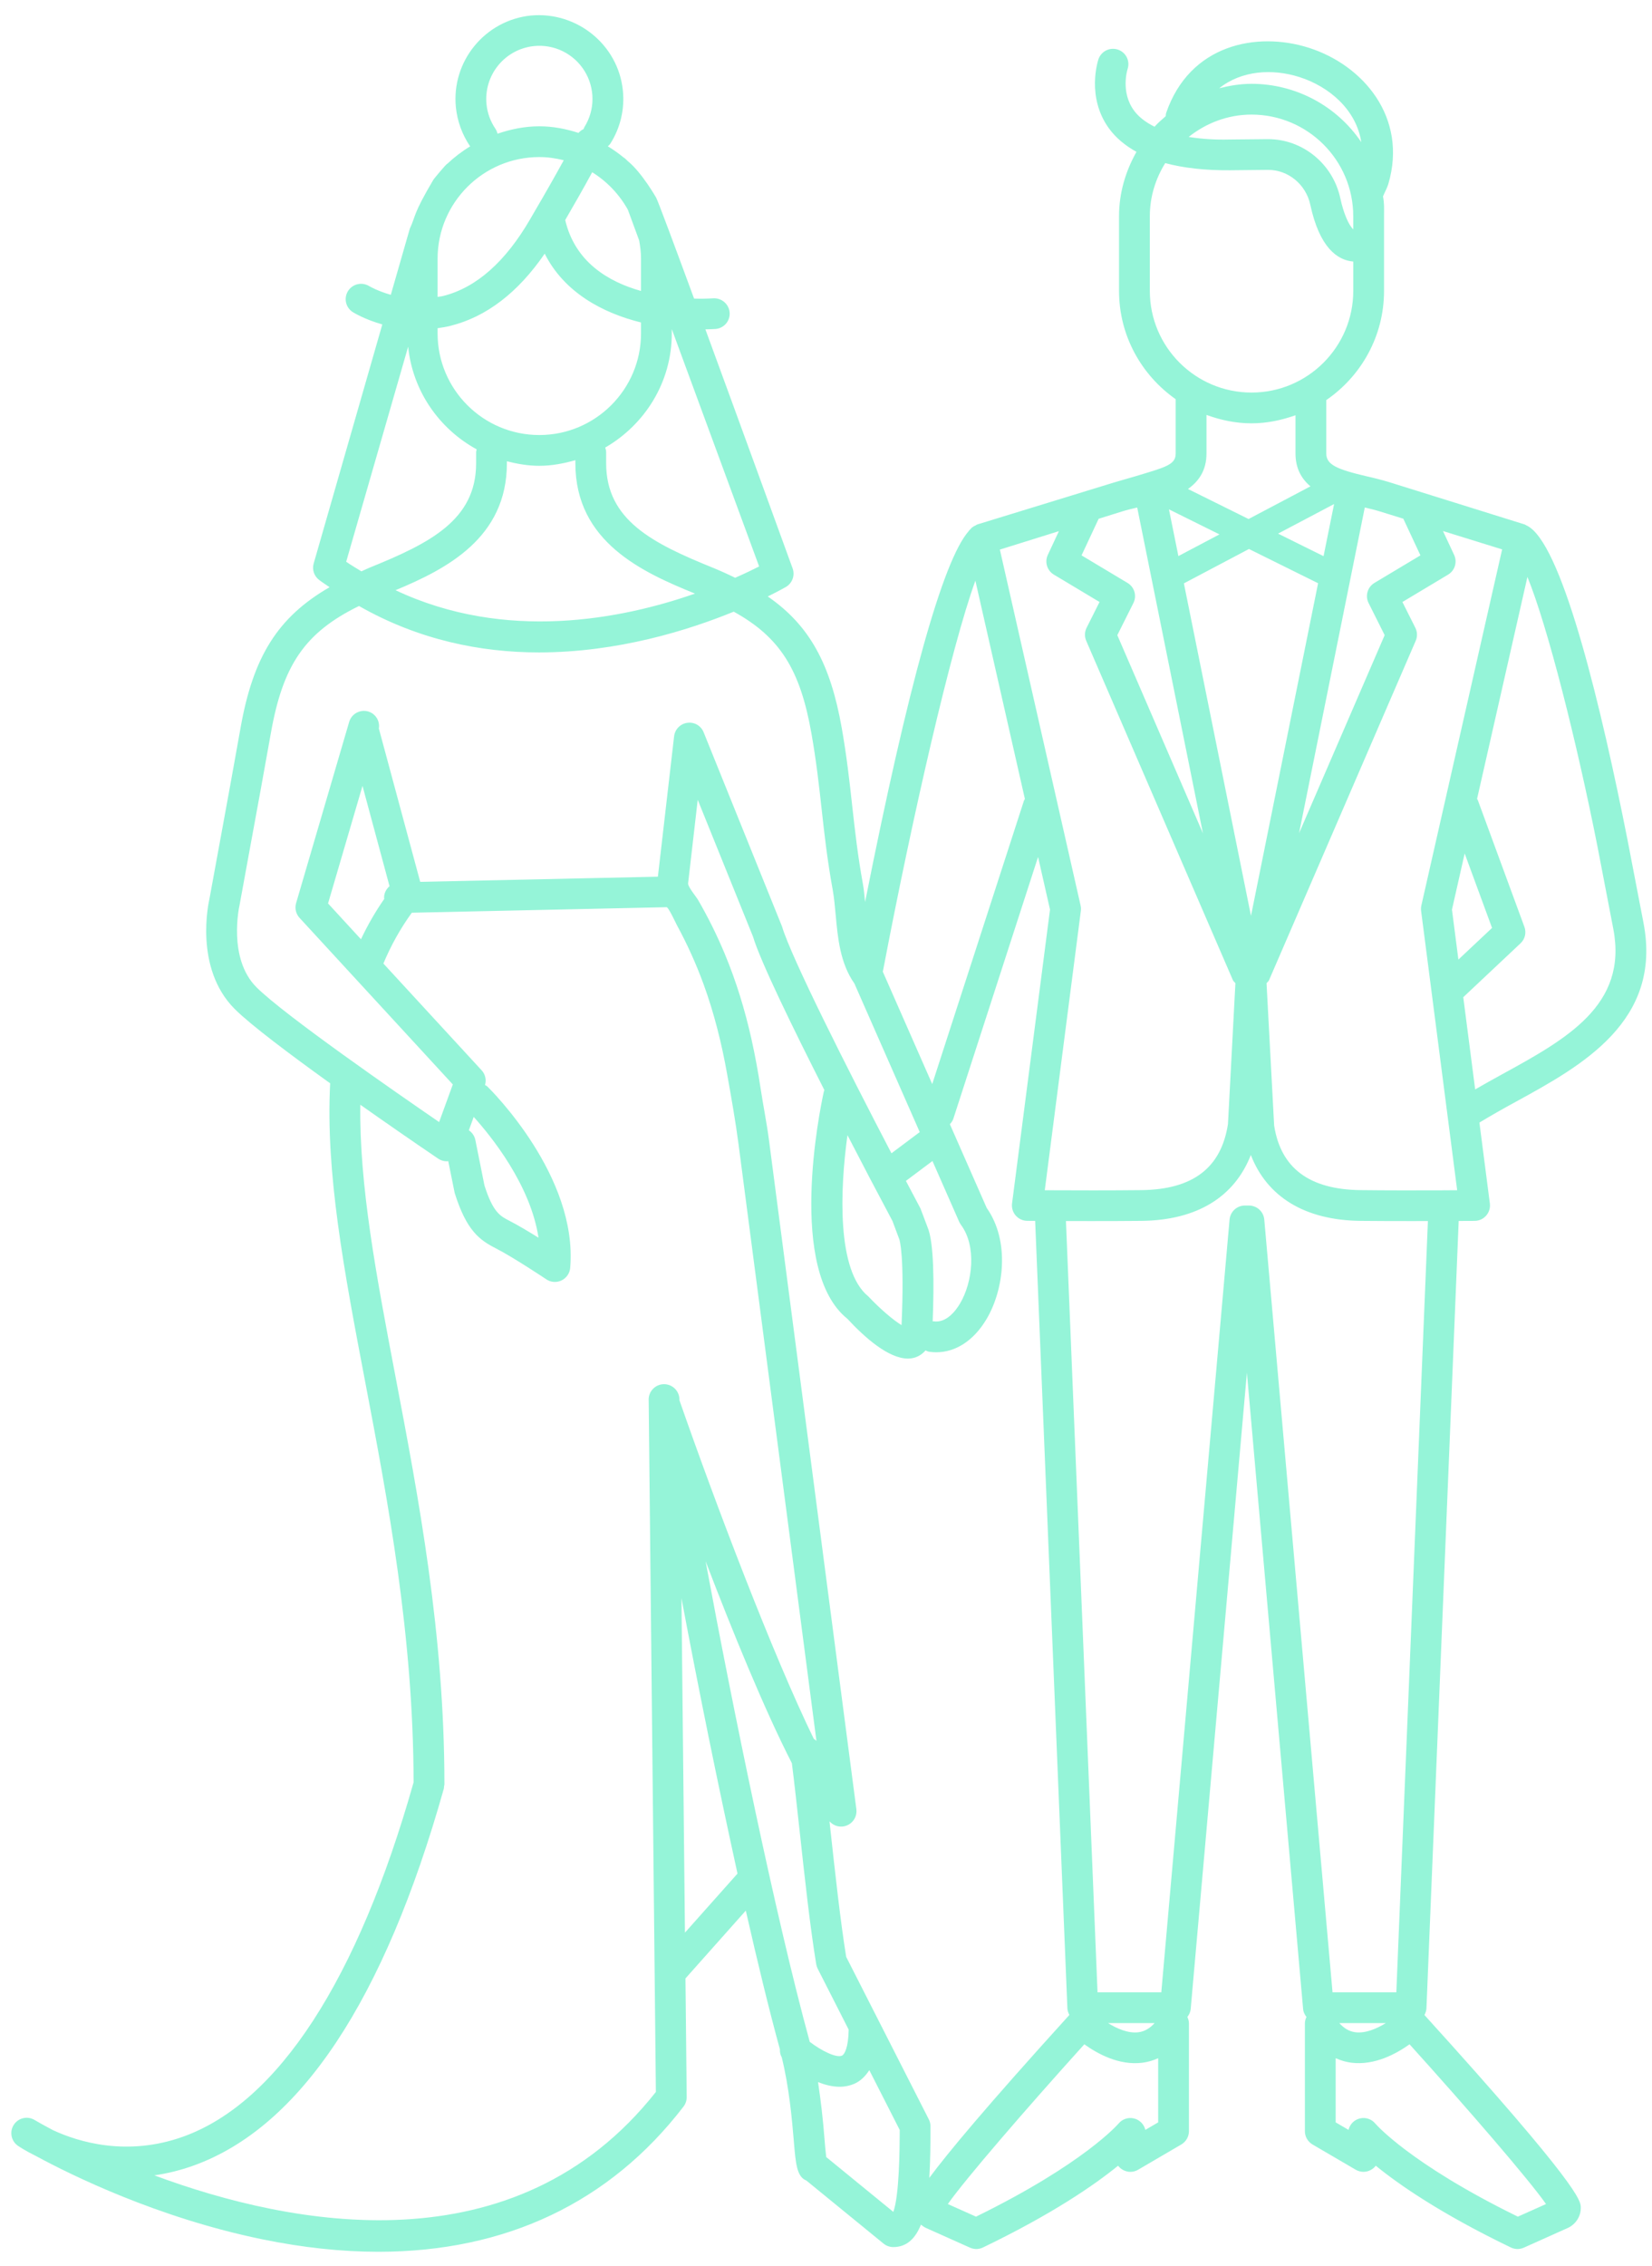 <svg width="97" height="133" viewBox="0 0 97 133" fill="none" xmlns="http://www.w3.org/2000/svg">
<path d="M96.501 54.171L95.565 49.311C94.038 41.6 91.835 32.374 89.828 30.956C89.769 30.912 89.704 30.874 89.636 30.846C89.601 30.83 89.566 30.796 89.531 30.786L81.554 28.296C81.127 28.169 80.695 28.057 80.26 27.961C78.499 27.548 77.874 27.281 77.874 26.614V23.484C79.919 22.082 81.266 19.736 81.266 17.078V12.689C81.266 12.215 81.288 11.977 81.206 11.526C81.317 11.26 81.453 11.021 81.518 10.8C82.667 6.893 80.039 3.819 76.848 2.804C73.789 1.831 69.857 2.608 68.474 6.626C68.452 6.69 68.456 6.754 68.448 6.819C68.218 7.016 67.995 7.215 67.79 7.438C67.278 7.182 66.865 6.87 66.59 6.496C65.789 5.411 66.19 4.11 66.21 4.048C66.284 3.822 66.266 3.575 66.16 3.363C66.053 3.15 65.866 2.988 65.64 2.912C65.413 2.836 65.165 2.853 64.951 2.959C64.737 3.066 64.573 3.253 64.496 3.48C64.468 3.568 63.774 5.692 65.117 7.54C65.52 8.094 66.067 8.546 66.73 8.913C66.097 10.036 65.706 11.312 65.706 12.69V17.079C65.706 19.706 67.027 22.024 69.032 23.431V26.615C69.032 27.282 68.464 27.415 66.646 27.962C66.212 28.092 65.758 28.213 65.348 28.34L57.374 30.787C57.346 30.796 57.315 30.825 57.287 30.838C57.205 30.872 57.128 30.918 57.06 30.974C57.036 30.996 57.008 31.031 56.984 31.056C56.947 31.097 56.903 31.132 56.875 31.18C55.367 32.895 53.328 40.191 50.795 52.945C50.758 52.588 50.728 52.224 50.667 51.887C50.361 50.203 50.204 48.785 50.037 47.282C49.881 45.864 49.719 44.398 49.422 42.715C48.76 38.978 47.545 36.713 45.081 35.011C45.744 34.684 46.13 34.461 46.154 34.448C46.526 34.224 46.688 33.768 46.539 33.361C46.539 33.361 43.714 25.589 41.418 19.331C41.62 19.326 41.831 19.323 42.014 19.309C42.132 19.3 42.247 19.267 42.353 19.213C42.458 19.16 42.552 19.086 42.629 18.996C42.706 18.905 42.764 18.801 42.8 18.689C42.837 18.576 42.851 18.457 42.841 18.339C42.821 18.102 42.707 17.882 42.526 17.727C42.344 17.572 42.109 17.494 41.871 17.511C41.499 17.533 41.127 17.538 40.754 17.527C39.57 14.31 38.643 11.823 38.53 11.608C38.53 11.608 37.69 10.128 36.863 9.458C36.846 9.444 36.661 9.256 36.642 9.264C36.341 9.016 36.022 8.79 35.689 8.587C35.739 8.539 35.794 8.499 35.833 8.438C36.425 7.51 36.686 6.408 36.573 5.313C36.299 2.614 33.862 0.664 31.176 0.911C28.474 1.185 26.497 3.603 26.768 6.302C26.853 7.116 27.139 7.902 27.595 8.575C27.599 8.581 27.607 8.583 27.611 8.589C27.124 8.883 26.67 9.229 26.258 9.62C26.216 9.601 25.475 10.501 25.451 10.542C24.222 12.622 24.436 12.622 24.062 13.423L22.947 17.305C22.181 17.089 21.695 16.805 21.675 16.793C21.472 16.668 21.227 16.628 20.995 16.683C20.763 16.737 20.561 16.881 20.435 17.083C20.372 17.183 20.329 17.295 20.31 17.412C20.29 17.529 20.294 17.649 20.321 17.764C20.348 17.879 20.397 17.988 20.466 18.085C20.535 18.181 20.622 18.263 20.723 18.325C20.775 18.358 21.423 18.753 22.448 19.043L18.418 33.076C18.315 33.432 18.442 33.816 18.738 34.041C18.941 34.196 19.148 34.322 19.352 34.467C16.294 36.231 14.862 38.563 14.126 42.715C13.729 44.959 13.317 47.2 12.906 49.441L12.298 52.76C12.26 52.925 11.372 56.817 13.784 59.227C14.711 60.153 17.033 61.896 19.386 63.587C19.112 68.836 20.193 74.55 21.45 81.15C22.775 88.106 24.271 95.988 24.285 104.616C21.006 116.208 16.335 123.399 10.77 125.409C7.44 126.609 4.582 125.715 3.119 125.037C2.447 124.682 2.064 124.455 2.034 124.437C1.834 124.316 1.594 124.277 1.366 124.329C1.138 124.381 0.938 124.52 0.811 124.717C0.683 124.913 0.637 125.152 0.682 125.382C0.726 125.612 0.859 125.815 1.051 125.949C1.102 125.984 1.477 126.239 2.11 126.55C4.195 127.679 9.272 130.182 15.398 131.439C17.782 131.929 20.061 132.172 22.228 132.172C29.693 132.17 35.806 129.285 40.134 123.648C40.256 123.487 40.322 123.292 40.321 123.09L40.248 116.127L43.791 112.146C44.479 115.173 45.161 117.979 45.793 120.287C45.785 120.454 45.82 120.616 45.904 120.765C46.338 122.53 46.506 124.414 46.612 125.695C46.722 127.003 46.784 127.768 47.344 127.988L51.878 131.691C52.039 131.822 52.24 131.896 52.449 131.896C53.25 131.896 53.753 131.383 54.074 130.578C54.166 130.656 54.266 130.725 54.38 130.777L56.954 131.93C57.074 131.984 57.205 132.011 57.336 132.01C57.468 132.008 57.597 131.977 57.716 131.92C61.831 129.937 64.293 128.226 65.649 127.12C65.723 127.216 65.814 127.297 65.922 127.358C66.203 127.523 66.548 127.521 66.827 127.355L69.363 125.873C69.639 125.711 69.81 125.415 69.81 125.095V118.764C69.81 118.629 69.771 118.505 69.718 118.389C69.82 118.256 69.897 118.104 69.913 117.927L73.214 80.572L76.515 117.927C76.53 118.105 76.609 118.257 76.712 118.39C76.653 118.506 76.622 118.634 76.619 118.764V125.095C76.619 125.415 76.79 125.711 77.066 125.873L79.602 127.355C79.881 127.518 80.226 127.522 80.507 127.358C80.614 127.299 80.707 127.217 80.78 127.12C82.137 128.226 84.599 129.937 88.713 131.92C88.832 131.977 88.961 132.008 89.093 132.01C89.225 132.011 89.355 131.984 89.475 131.93L92.048 130.777C92.538 130.558 92.846 130.056 92.817 129.532C92.795 129.168 92.741 128.309 83.638 118.273C83.703 118.155 83.749 118.027 83.756 117.883L85.649 71.666L86.591 71.662C86.718 71.66 86.844 71.632 86.96 71.579C87.076 71.525 87.179 71.448 87.263 71.352C87.347 71.256 87.41 71.143 87.447 71.021C87.485 70.899 87.496 70.771 87.48 70.644L86.866 65.891C87.576 65.464 88.297 65.053 89.027 64.658C92.854 62.561 97.613 59.951 96.501 54.171ZM85.254 53.391L86.001 50.096L87.608 54.466L85.632 56.324L85.254 53.391ZM83.457 53.149C83.434 53.252 83.429 53.358 83.442 53.462L85.56 69.862L84.845 69.866C84.836 69.865 84.829 69.861 84.82 69.861C84.808 69.861 84.799 69.866 84.788 69.867C83.378 69.874 81.41 69.875 79.9 69.856C76.869 69.824 75.203 68.556 74.814 66.07L74.367 57.709C74.415 57.649 74.482 57.608 74.513 57.535L83.126 37.612C83.179 37.492 83.204 37.361 83.2 37.229C83.196 37.098 83.164 36.969 83.105 36.851L82.345 35.336L85.028 33.728C85.22 33.613 85.362 33.432 85.427 33.218C85.492 33.005 85.476 32.775 85.382 32.573L84.727 31.17L88.2 32.247L83.457 53.149ZM61.627 69.864C61.621 69.864 61.617 69.861 61.611 69.861C61.607 69.861 61.603 69.863 61.599 69.864L61.346 69.862L63.464 53.462C63.478 53.358 63.472 53.252 63.449 53.149L58.709 32.259L62.175 31.177L61.524 32.572C61.429 32.774 61.413 33.004 61.479 33.218C61.544 33.431 61.686 33.612 61.877 33.727L64.561 35.335L63.801 36.85C63.681 37.089 63.674 37.367 63.779 37.612L72.393 57.534C72.425 57.608 72.492 57.647 72.539 57.708L72.102 65.98C71.704 68.555 70.037 69.824 67.007 69.856C65.314 69.876 63.038 69.872 61.627 69.864ZM68.637 29.897L71.603 31.367L69.191 32.64L68.637 29.897ZM73.335 32.224L77.394 34.234L73.454 53.758L69.514 34.242L73.335 32.224ZM77.715 32.645L75.044 31.322L78.333 29.586L77.715 32.645ZM81.016 30.018L82.398 30.446L83.403 32.598L80.701 34.216C80.506 34.333 80.362 34.519 80.299 34.738C80.235 34.956 80.256 35.19 80.358 35.394L81.303 37.281L76.275 48.911L80.136 29.788C80.433 29.861 80.736 29.93 81.016 30.018ZM76.3 4.524C78.036 5.077 79.638 6.436 79.929 8.342C79.216 7.289 78.257 6.426 77.133 5.829C76.01 5.233 74.758 4.921 73.486 4.92C72.828 4.92 72.2 5.027 71.588 5.181C72.894 4.136 74.701 4.015 76.3 4.524ZM73.486 6.726C76.779 6.726 79.458 9.401 79.458 12.69V13.46C79.188 13.208 78.893 12.531 78.698 11.633C78.263 9.617 76.488 8.168 74.463 8.168H74.4L72.19 8.189C71.388 8.212 70.586 8.162 69.793 8.039C70.813 7.23 72.085 6.726 73.486 6.726ZM67.514 17.078V12.689C67.514 11.544 67.855 10.483 68.418 9.574C69.489 9.859 70.746 10.005 72.209 9.994L74.427 9.971H74.463C75.642 9.971 76.677 10.824 76.935 12.011C77.481 14.549 78.529 15.271 79.459 15.353V17.077C79.459 20.366 76.78 23.042 73.487 23.042C70.193 23.043 67.514 20.368 67.514 17.078ZM73.486 24.848C74.395 24.848 75.255 24.661 76.067 24.374V26.615C76.067 27.5 76.423 28.106 76.945 28.547L73.312 30.465L69.754 28.702C70.387 28.253 70.841 27.612 70.841 26.615V24.355C71.67 24.656 72.553 24.848 73.486 24.848ZM65.892 30.018C66.171 29.93 66.473 29.861 66.773 29.79L70.633 48.913L65.605 37.282L66.55 35.395C66.652 35.191 66.673 34.957 66.61 34.739C66.546 34.52 66.402 34.334 66.207 34.217L63.505 32.599L64.509 30.451L65.892 30.018ZM57.271 34.082L60.179 46.898C60.163 46.932 60.136 46.958 60.124 46.995L54.737 63.632L51.834 57.032C51.836 57.027 51.84 57.022 51.841 57.015C53.589 47.839 55.857 37.978 57.271 34.082ZM54.46 72.027L54.048 70.935C53.788 70.445 53.497 69.894 53.192 69.315L54.751 68.147L56.322 71.719C56.35 71.781 56.386 71.84 56.425 71.895C57.35 73.135 57.116 75.257 56.37 76.511C56.112 76.948 55.559 77.669 54.82 77.557C54.8 77.555 54.782 77.562 54.764 77.56C54.849 75.387 54.846 72.908 54.46 72.027ZM52.403 71.669L52.806 72.747C52.818 72.782 53.118 73.655 52.936 77.781C52.449 77.486 51.676 76.827 50.987 76.096C49.123 74.593 49.32 69.83 49.76 66.629C50.629 68.315 51.51 69.995 52.403 71.669ZM43.166 33.914C42.738 33.703 42.302 33.507 41.86 33.325C38.308 31.888 35.591 30.523 35.591 27.193V26.543C35.591 26.446 35.564 26.357 35.536 26.27C37.86 24.925 39.445 22.442 39.445 19.573V19.317L44.574 33.249C44.228 33.425 43.749 33.658 43.166 33.914ZM25.694 19.264C25.941 19.229 26.191 19.191 26.447 19.126C28.558 18.599 30.415 17.174 31.983 14.89C33.133 17.173 35.391 18.372 37.638 18.928V19.571C37.638 22.86 34.959 25.535 31.666 25.535C28.373 25.535 25.694 22.86 25.694 19.571V19.264ZM29.763 27.075C30.374 27.231 31.005 27.341 31.665 27.341C32.404 27.341 33.105 27.204 33.784 27.011V27.193C33.784 31.815 37.728 33.591 40.807 34.842C36.497 36.35 29.673 37.688 23.224 34.643C26.217 33.398 29.763 31.575 29.763 27.193V27.075ZM36.866 12.309L37.529 14.111C37.593 14.46 37.638 14.816 37.638 15.183V17.078C35.718 16.541 33.761 15.376 33.187 12.915C33.652 12.114 34.267 11.047 34.772 10.11C35.645 10.654 36.365 11.411 36.866 12.309ZM29.09 7.558C28.797 7.129 28.617 6.634 28.566 6.118C28.484 5.296 28.732 4.474 29.256 3.834C29.779 3.194 30.534 2.788 31.357 2.704C31.938 2.645 32.524 2.751 33.048 3.009C33.572 3.268 34.013 3.668 34.321 4.165C34.629 4.661 34.791 5.234 34.788 5.819C34.786 6.403 34.62 6.975 34.308 7.469C34.287 7.503 34.283 7.541 34.267 7.577C34.152 7.627 34.053 7.705 33.967 7.801C33.239 7.566 32.473 7.413 31.666 7.413C30.803 7.413 29.987 7.586 29.213 7.848C29.189 7.745 29.147 7.647 29.09 7.558ZM31.666 9.219C32.163 9.219 32.642 9.291 33.102 9.406C32.549 10.411 31.982 11.408 31.401 12.396L31.13 12.864C29.684 15.36 27.972 16.878 26.035 17.37C25.919 17.4 25.808 17.407 25.694 17.428V15.183C25.694 11.895 28.373 9.219 31.666 9.219ZM20.327 32.972L23.965 20.35C24.23 22.961 25.794 25.175 27.99 26.376C27.979 26.432 27.956 26.484 27.956 26.543V27.193C27.956 30.522 25.239 31.887 21.688 33.325C21.519 33.393 21.381 33.467 21.221 33.536C20.922 33.347 20.622 33.182 20.327 32.972ZM14.066 53.128L14.681 49.765C15.097 47.521 15.504 45.276 15.905 43.029C16.608 39.053 17.889 37.129 21.08 35.57C24.59 37.571 28.241 38.295 31.639 38.295C36.272 38.295 40.418 36.993 43.083 35.903C45.815 37.409 46.986 39.326 47.641 43.029C47.929 44.653 48.089 46.088 48.242 47.479C48.404 48.946 48.573 50.463 48.89 52.207C48.977 52.686 49.022 53.195 49.069 53.708C49.19 55.037 49.327 56.539 50.166 57.726L54.004 66.45L52.343 67.694C49.763 62.747 46.466 56.219 45.916 54.377L41.316 42.984C41.243 42.797 41.108 42.64 40.934 42.539C40.759 42.437 40.556 42.398 40.357 42.427C40.158 42.454 39.974 42.546 39.834 42.689C39.693 42.832 39.604 43.017 39.581 43.217L38.629 51.459L24.673 51.761L22.245 42.761C22.281 42.547 22.237 42.328 22.122 42.144C22.008 41.96 21.83 41.825 21.623 41.762C21.393 41.695 21.146 41.722 20.936 41.837C20.726 41.951 20.57 42.144 20.502 42.374L17.386 53.011C17.298 53.316 17.374 53.643 17.588 53.875L26.588 63.653L25.784 65.861C23.291 64.151 16.683 59.57 15.061 57.95C13.366 56.257 14.049 53.202 14.066 53.128ZM19.262 53.03L21.285 46.129L22.872 52.017C22.675 52.187 22.545 52.43 22.552 52.711C22.552 52.729 22.561 52.744 22.563 52.761C22.042 53.511 21.584 54.304 21.195 55.131L19.262 53.03ZM27.815 65.559C28.805 66.655 31.146 69.522 31.62 72.65C31.047 72.292 30.408 71.911 29.913 71.657C29.373 71.381 28.948 71.163 28.445 69.579L27.911 66.912C27.863 66.68 27.726 66.477 27.53 66.345L27.815 65.559ZM9.063 127.686C9.842 127.573 10.608 127.383 11.35 127.117C17.61 124.878 22.56 117.43 26.062 104.98C26.073 104.939 26.065 104.9 26.071 104.859C26.076 104.817 26.095 104.78 26.095 104.737C26.095 95.891 24.57 87.88 23.224 80.813C22.084 74.821 21.095 69.577 21.156 64.844C22.671 65.912 24.195 66.968 25.729 68.009C25.878 68.111 26.055 68.165 26.236 68.165C26.264 68.165 26.291 68.155 26.319 68.152L26.698 70.025C27.396 72.247 28.162 72.787 29.124 73.279C30.156 73.806 32.059 75.079 32.077 75.091C32.207 75.18 32.358 75.232 32.515 75.244C32.672 75.255 32.83 75.225 32.971 75.157C33.259 75.017 33.454 74.738 33.48 74.419C33.94 69.043 28.836 63.99 28.619 63.777C28.578 63.736 28.525 63.717 28.478 63.685C28.522 63.539 28.528 63.384 28.495 63.235C28.462 63.086 28.391 62.948 28.29 62.834L22.512 56.557C22.95 55.502 23.51 54.5 24.18 53.574L39.142 53.249C39.253 53.247 39.682 54.187 39.75 54.311C40.353 55.422 40.874 56.575 41.309 57.763C41.931 59.468 42.371 61.234 42.69 63.019C42.934 64.387 43.185 65.791 43.365 67.168L47.939 102.186C47.892 102.139 47.839 102.098 47.782 102.063C45.373 97.118 42.011 88.26 39.896 82.196L39.894 82.164V82.12C39.886 81.885 39.786 81.662 39.617 81.499C39.447 81.336 39.221 81.246 38.986 81.247C38.751 81.248 38.525 81.341 38.357 81.506C38.19 81.67 38.092 81.894 38.087 82.129C38.087 82.183 38.089 82.237 38.09 82.291L38.511 122.791C30.255 133.246 17.115 130.677 9.063 127.686ZM47.546 119.85C45.54 112.53 43.018 100.225 41.43 91.637C43.005 95.746 44.885 100.353 46.496 103.493C46.64 104.622 46.79 105.995 46.951 107.465C47.239 110.113 47.565 113.113 47.926 115.294C47.942 115.385 47.971 115.472 48.012 115.555L49.831 119.132C49.817 120.187 49.584 120.592 49.441 120.656C49.116 120.812 48.24 120.379 47.546 119.85ZM43.298 109.98L40.218 113.44L40.013 93.807C41.029 99.213 42.126 104.603 43.304 109.976C43.303 109.978 43.3 109.978 43.298 109.98ZM52.454 129.831L48.513 126.611C48.472 126.257 48.438 125.902 48.412 125.546C48.326 124.43 48.199 123.318 48.033 122.212C48.434 122.371 48.86 122.485 49.287 122.485C49.597 122.488 49.904 122.425 50.188 122.299C50.546 122.137 50.816 121.854 51.043 121.513L52.829 125.022C52.825 126.206 52.804 128.841 52.454 129.831ZM54.536 124.397L49.685 114.861C49.341 112.741 49.025 109.838 48.745 107.27L48.705 106.906C48.744 106.941 48.785 106.987 48.823 107.017C48.963 107.13 49.134 107.198 49.313 107.212C49.493 107.227 49.672 107.187 49.829 107.099C50.151 106.918 50.329 106.561 50.283 106.196L45.154 66.936C45.022 65.917 44.813 64.898 44.659 63.881C44.515 62.916 44.337 61.957 44.126 61.005C43.742 59.286 43.228 57.596 42.548 55.97C42.097 54.89 41.577 53.841 40.991 52.828C40.884 52.642 40.381 52.045 40.403 51.849L40.968 46.944L44.212 54.971C44.637 56.402 46.539 60.307 48.404 63.983C48.386 64.029 48.372 64.076 48.362 64.124C48.13 65.184 46.211 74.567 49.756 77.409C50.784 78.519 52.174 79.744 53.31 79.744C53.472 79.742 53.631 79.717 53.781 79.662C53.942 79.604 54.156 79.484 54.343 79.265C54.415 79.296 54.484 79.333 54.566 79.344C54.704 79.364 54.842 79.373 54.976 79.373C56.12 79.373 57.177 78.683 57.922 77.433C58.957 75.694 59.303 72.837 57.937 70.904L55.774 65.988C55.861 65.894 55.938 65.787 55.98 65.657L60.952 50.299L61.653 53.389L59.424 70.642C59.408 70.768 59.42 70.897 59.457 71.019C59.494 71.141 59.557 71.253 59.641 71.35C59.725 71.446 59.828 71.523 59.944 71.576C60.06 71.629 60.186 71.658 60.313 71.659L60.781 71.662L62.674 117.881C62.68 118.023 62.727 118.152 62.791 118.27C57.9 123.661 55.628 126.397 54.565 127.835C54.627 126.86 54.635 125.816 54.635 124.804C54.635 124.663 54.601 124.523 54.536 124.397ZM68.004 124.576L67.251 125.017C67.213 124.853 67.129 124.704 67.01 124.585C66.891 124.466 66.742 124.383 66.578 124.344C66.415 124.306 66.244 124.314 66.084 124.367C65.925 124.421 65.784 124.517 65.677 124.647C65.657 124.67 63.658 126.999 57.309 130.11L55.653 129.37C56.679 127.911 60.223 123.807 63.668 119.993C64.437 120.546 65.709 121.25 67.082 121.075C67.401 121.033 67.712 120.944 68.004 120.809V124.576ZM65.059 118.748H67.795C67.514 119.058 67.203 119.239 66.856 119.285C66.255 119.367 65.59 119.077 65.059 118.748ZM89.123 130.11C82.774 126.999 80.776 124.67 80.758 124.652C80.652 124.521 80.511 124.423 80.351 124.368C80.192 124.314 80.02 124.305 79.856 124.343C79.692 124.381 79.541 124.464 79.422 124.583C79.303 124.702 79.219 124.853 79.181 125.017L78.427 124.576V120.808C78.76 120.961 79.076 121.039 79.35 121.074C80.719 121.246 81.993 120.545 82.764 119.993C86.208 123.806 89.751 127.908 90.778 129.37L89.123 130.11ZM78.637 118.748H81.371C80.84 119.076 80.175 119.365 79.577 119.285C79.227 119.24 78.918 119.058 78.637 118.748ZM81.988 116.943H78.242L74.234 71.584C74.214 71.36 74.11 71.15 73.944 70.998C73.778 70.846 73.56 70.761 73.334 70.761H73.096C72.87 70.761 72.653 70.846 72.486 70.998C72.32 71.15 72.216 71.36 72.196 71.584L68.188 116.943H64.443L62.589 71.671C63.064 71.672 63.579 71.673 64.111 71.673C65.106 71.673 66.147 71.67 67.029 71.661C70.263 71.624 72.475 70.274 73.445 67.794C74.399 70.256 76.621 71.623 79.879 71.661C80.761 71.67 81.801 71.673 82.795 71.673L83.842 71.672L81.988 116.943ZM86.617 63.945L85.918 58.532L89.28 55.37C89.544 55.122 89.634 54.742 89.508 54.404L86.771 46.962C86.761 46.934 86.74 46.916 86.728 46.892L89.685 33.864C90.877 36.778 92.587 43.571 93.792 49.656L94.729 54.528C95.584 59.007 91.979 60.985 88.16 63.079C87.643 63.362 87.128 63.651 86.617 63.945Z" fill="#95F4D8"/>
</svg>
